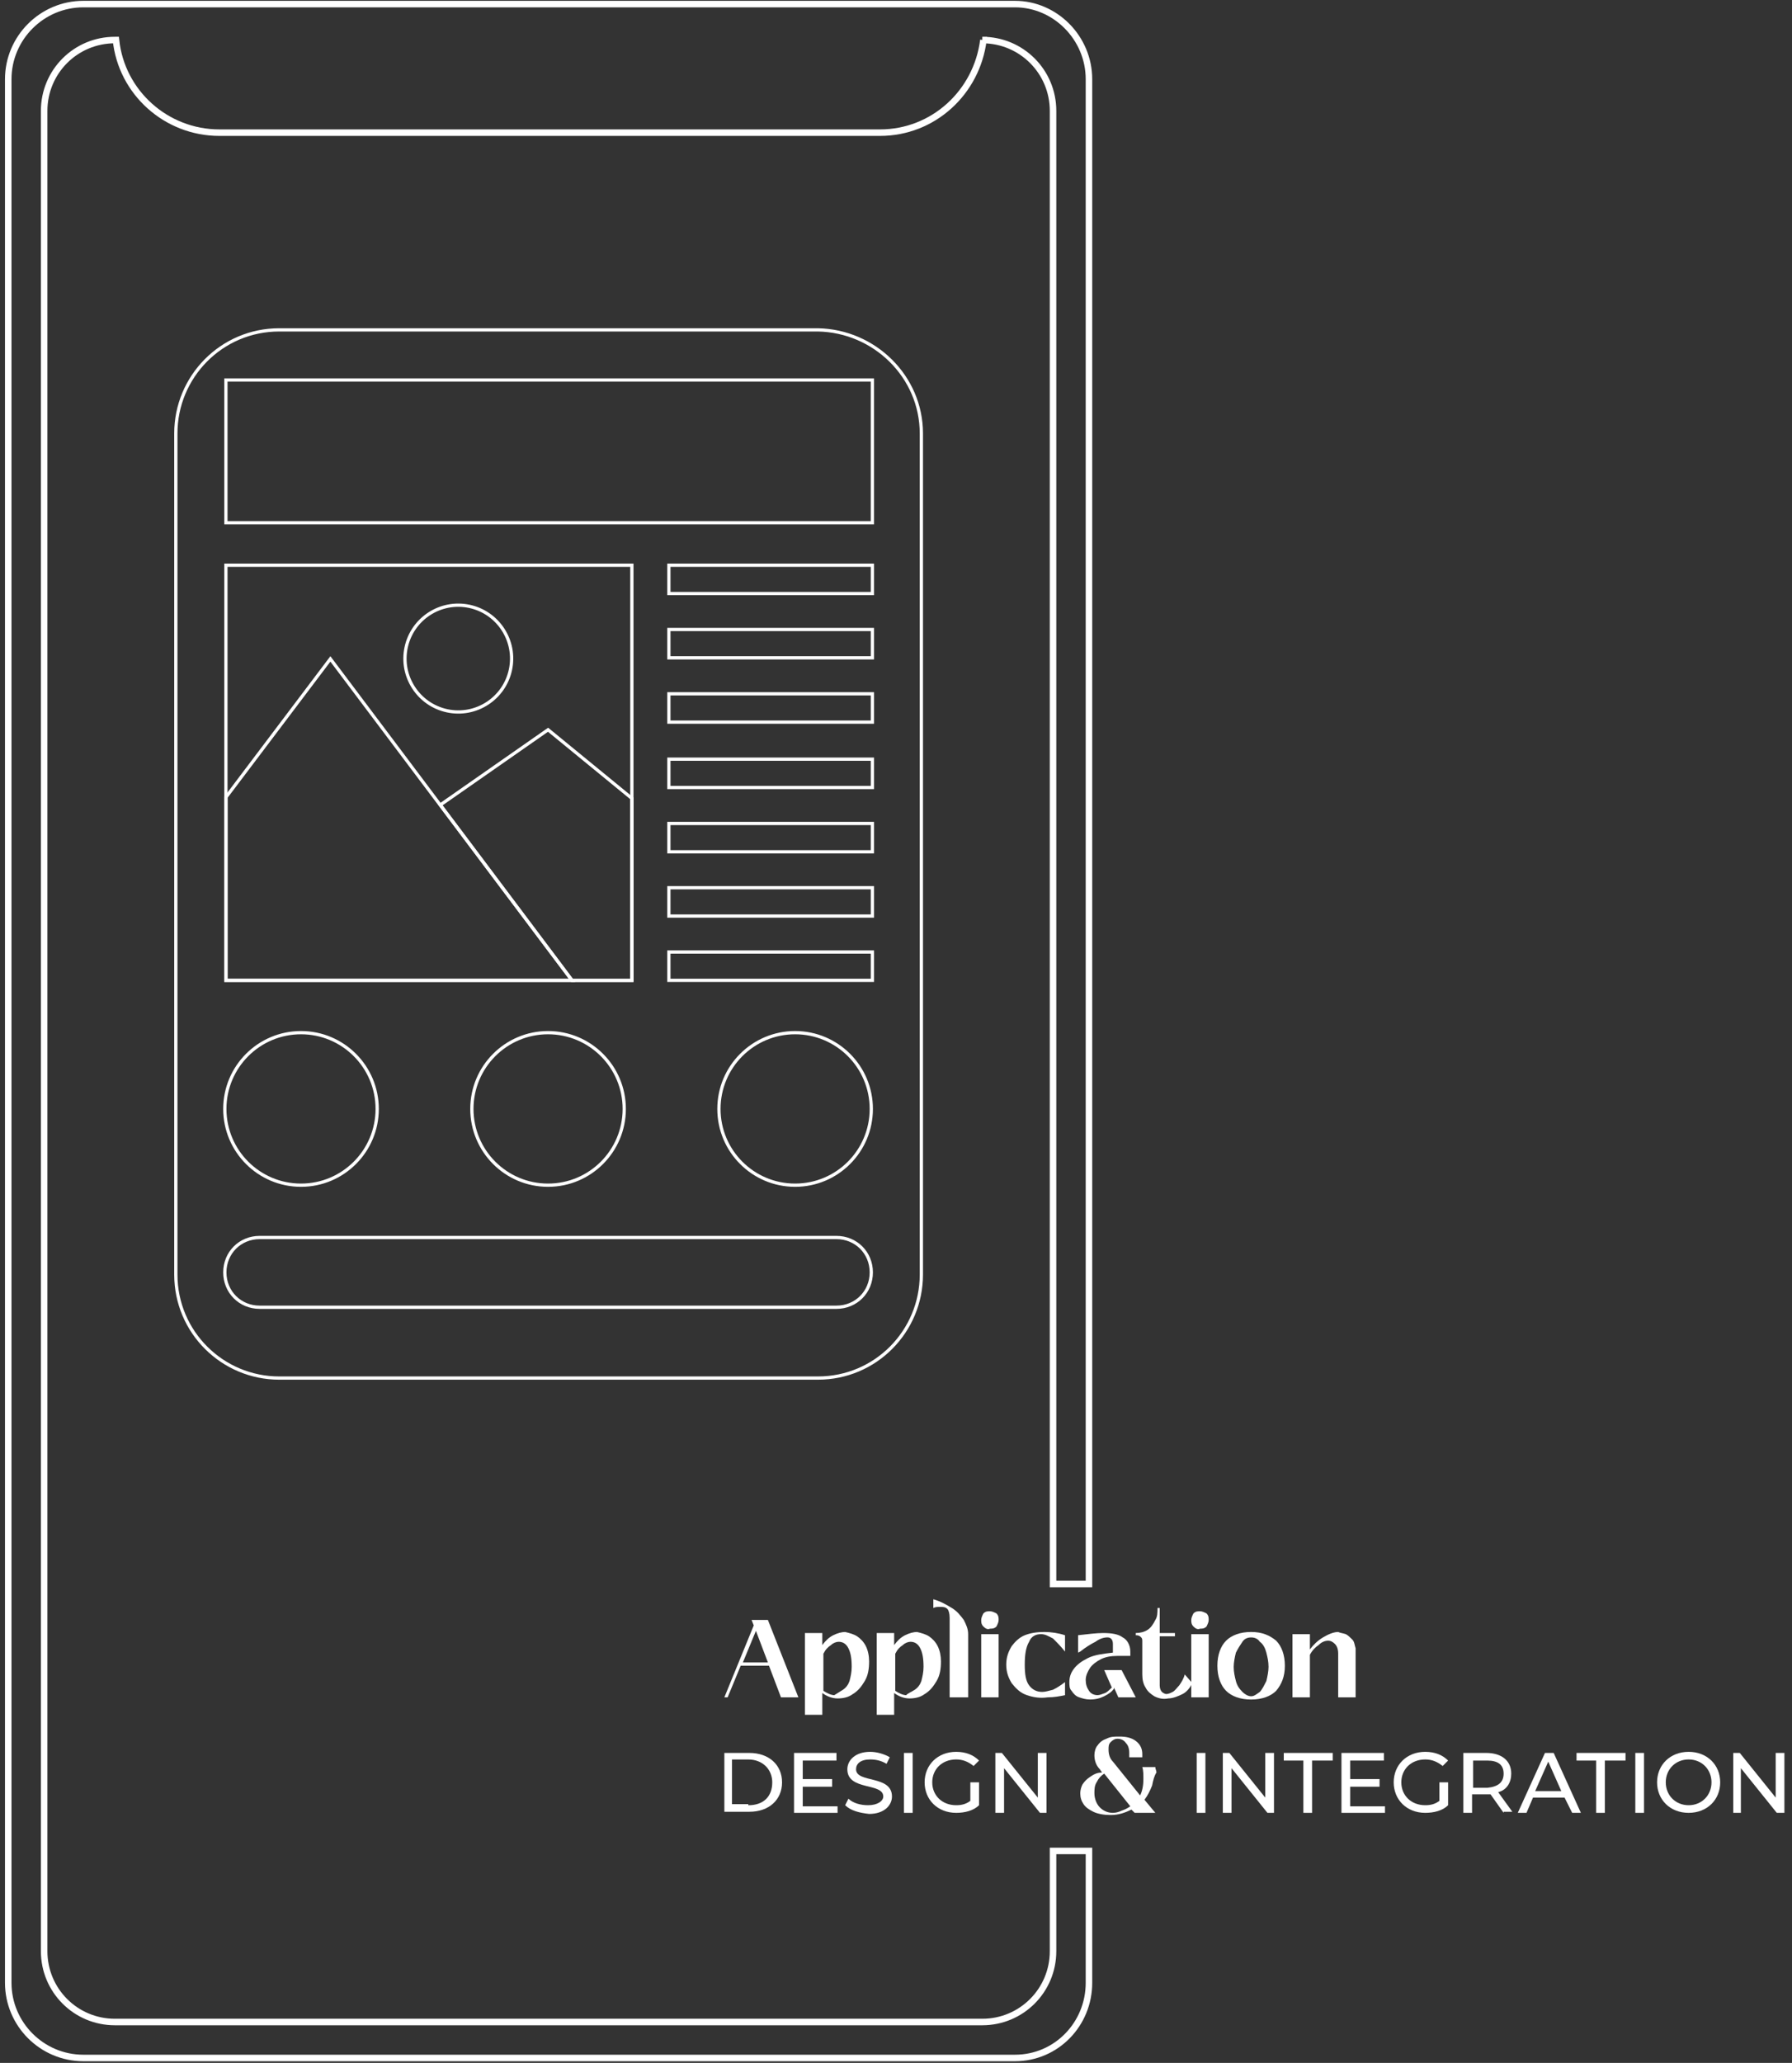 <svg width="199" height="229" viewBox="0 0 199 229" fill="none" xmlns="http://www.w3.org/2000/svg">
<rect x="0" y="0" width="199" height="229" fill="#333333" stroke="none"/>
<path d="M120.929 175.836V8.799C120.929 4.203 117.182 0.453 112.71 0.453H9.254C4.662 0.453 0.915 4.203 0.915 8.799V220.105C0.915 224.701 4.662 228.451 9.254 228.451H112.71C117.303 228.451 120.929 224.701 120.929 220.105V205.469H116.94V216.597C116.94 220.951 113.435 224.459 109.084 224.459H12.759C8.408 224.459 4.903 220.951 4.903 216.597V12.307C4.903 7.952 8.408 4.445 12.759 4.445H12.88C13.484 10.25 18.44 14.726 24.362 14.726H97.724C103.646 14.726 108.48 10.25 109.205 4.445H109.084C113.435 4.445 116.94 7.952 116.94 12.307V175.836H120.929Z" stroke="white" stroke-width="0.723" stroke-miterlimit="10"/>
<path d="M102.316 48.11V141.486C102.316 147.775 97.24 152.976 90.835 152.976H31.009C24.724 152.976 19.527 147.896 19.527 141.486V48.11C19.527 41.82 24.603 36.619 31.009 36.619H90.835C97.119 36.74 102.316 41.82 102.316 48.11Z" stroke="white" stroke-width="0.361" stroke-miterlimit="10"/>
<path d="M96.878 62.744H74.277V65.889H96.878V62.744Z" stroke="white" stroke-width="0.361" stroke-miterlimit="10"/>
<path d="M96.878 69.879H74.277V73.024H96.878V69.879Z" stroke="white" stroke-width="0.361" stroke-miterlimit="10"/>
<path d="M96.878 77.018H74.277V80.162H96.878V77.018Z" stroke="white" stroke-width="0.361" stroke-miterlimit="10"/>
<path d="M96.878 84.273H74.277V87.418H96.878V84.273Z" stroke="white" stroke-width="0.361" stroke-miterlimit="10"/>
<path d="M96.878 91.412H74.277V94.557H96.878V91.412Z" stroke="white" stroke-width="0.361" stroke-miterlimit="10"/>
<path d="M96.878 98.545H74.277V101.69H96.878V98.545Z" stroke="white" stroke-width="0.361" stroke-miterlimit="10"/>
<path d="M96.878 105.682H74.277V108.826H96.878V105.682Z" stroke="white" stroke-width="0.361" stroke-miterlimit="10"/>
<path d="M96.877 42.184H25.087V58.029H96.877V42.184Z" stroke="white" stroke-width="0.361" stroke-miterlimit="10"/>
<path d="M70.168 62.744H25.087V108.827H70.168V62.744Z" stroke="white" stroke-width="0.361" stroke-miterlimit="10"/>
<path d="M25.087 88.506L36.689 73.144L63.52 108.826H25.087V88.506Z" stroke="white" stroke-width="0.361" stroke-miterlimit="10"/>
<path d="M60.862 81.008L48.897 89.354L63.52 108.827H70.168V88.628L60.862 81.008Z" stroke="white" stroke-width="0.361" stroke-miterlimit="10"/>
<path d="M56.738 74.06C57.263 70.829 55.072 67.784 51.844 67.258C48.616 66.733 45.573 68.925 45.048 72.156C44.523 75.387 46.714 78.432 49.942 78.958C53.17 79.483 56.213 77.29 56.738 74.06Z" stroke="white" stroke-width="0.361" stroke-miterlimit="10"/>
<path d="M60.861 131.566C65.534 131.566 69.322 127.776 69.322 123.1C69.322 118.424 65.534 114.633 60.861 114.633C56.189 114.633 52.401 118.424 52.401 123.1C52.401 127.776 56.189 131.566 60.861 131.566Z" stroke="white" stroke-width="0.361" stroke-miterlimit="10"/>
<path d="M33.426 131.566C38.098 131.566 41.886 127.776 41.886 123.1C41.886 118.424 38.098 114.633 33.426 114.633C28.754 114.633 24.966 118.424 24.966 123.1C24.966 127.776 28.754 131.566 33.426 131.566Z" stroke="white" stroke-width="0.361" stroke-miterlimit="10"/>
<path d="M88.296 131.566C92.969 131.566 96.756 127.776 96.756 123.1C96.756 118.424 92.969 114.633 88.296 114.633C83.624 114.633 79.836 118.424 79.836 123.1C79.836 127.776 83.624 131.566 88.296 131.566Z" stroke="white" stroke-width="0.361" stroke-miterlimit="10"/>
<path d="M92.889 145.114H28.833C26.658 145.114 24.966 143.421 24.966 141.244C24.966 139.066 26.658 137.373 28.833 137.373H92.889C95.064 137.373 96.756 139.066 96.756 141.244C96.756 143.421 95.064 145.114 92.889 145.114Z" stroke="white" stroke-width="0.361" stroke-miterlimit="10"/>
<path d="M80.44 194.59H83.22C85.396 194.59 86.846 195.92 86.846 197.856C86.846 199.791 85.396 201.121 83.22 201.121H80.44V194.59ZM83.099 200.396C84.791 200.396 85.758 199.428 85.758 197.856C85.758 196.404 84.671 195.316 83.099 195.316H81.286V200.275H83.099V200.396Z" fill="white"/>
<path d="M93.01 200.396V201.242H88.176V194.59H92.889V195.437H89.143V197.493H92.406V198.339H89.143V200.517H93.01V200.396Z" fill="white"/>
<path d="M93.856 200.393L94.218 199.668C94.701 200.151 95.547 200.393 96.394 200.393C97.481 200.393 98.086 199.91 98.086 199.426C98.086 197.853 94.097 198.821 94.097 196.402C94.097 195.434 94.943 194.467 96.635 194.467C97.36 194.467 98.206 194.709 98.811 195.071L98.448 195.797C97.844 195.434 97.24 195.313 96.635 195.313C95.547 195.313 95.064 195.797 95.064 196.402C95.064 197.974 99.052 197.007 99.052 199.426C99.052 200.393 98.206 201.361 96.514 201.361C95.427 201.24 94.46 200.998 93.856 200.393Z" fill="white"/>
<path d="M100.383 194.59H101.35V201.242H100.383V194.59Z" fill="white"/>
<path d="M107.876 197.853H108.722V200.393C108.117 200.998 107.151 201.24 106.184 201.24C104.129 201.24 102.679 199.789 102.679 197.853C102.679 195.918 104.129 194.467 106.184 194.467C107.271 194.467 108.117 194.83 108.722 195.434L108.117 196.039C107.513 195.555 106.909 195.313 106.184 195.313C104.612 195.313 103.525 196.402 103.525 197.853C103.525 199.305 104.612 200.393 106.184 200.393C106.788 200.393 107.271 200.272 107.755 199.91V197.853H107.876Z" fill="white"/>
<path d="M116.215 194.59V201.242H115.489L111.501 196.283V201.242H110.534V194.59H111.259L115.248 199.549V194.59H116.215Z" fill="white"/>
<path d="M127.939 198.216C127.697 198.821 127.455 199.305 127.093 199.789L128.301 201.24H126.005L125.642 200.877C124.917 201.24 124.192 201.482 123.346 201.482C122.621 201.482 121.896 201.361 121.412 201.119C120.929 200.877 120.566 200.635 120.324 200.273C120.083 199.91 119.962 199.547 119.962 199.063C119.962 198.7 120.083 198.337 120.204 198.095C120.445 197.733 120.687 197.491 121.05 197.249C121.412 197.007 121.775 196.765 122.379 196.765L122.137 196.402C121.654 195.918 121.533 195.313 121.533 194.83C121.533 194.467 121.654 193.983 121.896 193.741C122.137 193.378 122.5 193.136 122.863 193.015C123.346 192.773 123.709 192.773 124.313 192.773C125.038 192.773 125.642 192.894 126.126 193.257C126.609 193.62 126.851 194.104 126.851 194.709C126.851 194.83 126.851 194.951 126.851 195.072H125.401C125.401 194.83 125.401 194.709 125.401 194.588C125.401 194.104 125.28 193.741 125.038 193.499C124.796 193.136 124.434 193.015 124.071 193.015C123.829 193.015 123.588 193.136 123.346 193.378C123.104 193.62 123.104 193.862 123.104 194.225C123.104 194.709 123.225 195.193 123.588 195.555L126.609 199.305C126.851 198.821 126.972 198.216 126.972 197.491C126.972 197.007 126.972 196.523 126.851 196.16H128.301C128.301 196.402 128.422 196.523 128.422 196.765C128.18 197.128 128.059 197.612 127.939 198.216ZM124.555 200.998C124.917 200.877 125.159 200.756 125.521 200.514L122.621 196.886C122.258 197.128 122.017 197.37 121.775 197.853C121.533 198.216 121.533 198.7 121.533 199.063C121.533 199.668 121.775 200.273 122.137 200.635C122.5 200.998 122.983 201.24 123.588 201.24C123.95 201.24 124.313 201.119 124.555 200.998Z" fill="white"/>
<path d="M132.894 194.59H133.86V201.242H132.894V194.59Z" fill="white"/>
<path d="M141.474 194.59V201.242H140.749L136.761 196.283V201.242H135.794V194.59H136.519L140.507 199.549V194.59H141.474Z" fill="white"/>
<path d="M144.859 195.437H142.562V194.59H148.001V195.437H145.705V201.242H144.738V195.437H144.859Z" fill="white"/>
<path d="M153.802 200.396V201.242H148.968V194.59H153.681V195.437H149.935V197.493H153.198V198.339H149.935V200.517H153.802V200.396Z" fill="white"/>
<path d="M159.966 197.853H160.812V200.393C160.207 200.998 159.24 201.24 158.273 201.24C156.219 201.24 154.769 199.789 154.769 197.853C154.769 195.918 156.219 194.467 158.273 194.467C159.361 194.467 160.207 194.83 160.812 195.434L160.207 196.039C159.603 195.555 158.999 195.313 158.273 195.313C156.702 195.313 155.615 196.402 155.615 197.853C155.615 199.305 156.702 200.393 158.273 200.393C158.878 200.393 159.361 200.272 159.845 199.91V197.853H159.966Z" fill="white"/>
<path d="M166.976 201.242L165.525 199.186C165.405 199.186 165.284 199.186 165.163 199.186H163.471V201.242H162.504V194.59H165.042C166.734 194.59 167.822 195.437 167.822 196.888C167.822 197.856 167.338 198.702 166.371 198.944L167.943 201.121H166.976V201.242ZM166.976 196.888C166.976 195.92 166.371 195.437 165.163 195.437H163.592V198.46H165.163C166.371 198.339 166.976 197.856 166.976 196.888Z" fill="white"/>
<path d="M173.744 199.549H170.239L169.514 201.242H168.547L171.568 194.59H172.535L175.557 201.242H174.59L173.744 199.549ZM173.381 198.823L171.931 195.557L170.481 198.823H173.381Z" fill="white"/>
<path d="M177.37 195.437H175.073V194.59H180.512V195.437H178.216V201.242H177.249V195.437H177.37Z" fill="white"/>
<path d="M181.6 194.59H182.566V201.242H181.6V194.59Z" fill="white"/>
<path d="M184.017 197.853C184.017 195.918 185.467 194.467 187.522 194.467C189.576 194.467 191.026 195.918 191.026 197.853C191.026 199.789 189.576 201.24 187.522 201.24C185.467 201.24 184.017 199.789 184.017 197.853ZM190.06 197.853C190.06 196.402 188.972 195.313 187.522 195.313C186.071 195.313 184.983 196.402 184.983 197.853C184.983 199.305 186.071 200.393 187.522 200.393C188.972 200.393 190.06 199.305 190.06 197.853Z" fill="white"/>
<path d="M198.157 194.59V201.242H197.311L193.323 196.283V201.242H192.477V194.59H193.202L197.19 199.549V194.59H198.157Z" fill="white"/>
<path d="M80.803 188.416H80.44L83.704 180.433L83.462 179.828H85.275L88.659 188.416H86.725L85.396 184.908H82.253L80.803 188.416ZM83.945 181.038L82.495 184.545H85.275L83.945 181.038Z" fill="white"/>
<path d="M95.185 181.646C95.548 181.888 95.91 182.251 96.152 182.735C96.394 183.218 96.514 183.823 96.514 184.428C96.514 185.275 96.394 186 96.031 186.605C95.668 187.21 95.306 187.694 94.702 188.056C94.218 188.419 93.614 188.54 93.01 188.54C92.405 188.54 91.801 188.298 91.317 187.936V190.355H89.384V181.283H91.317V182.614C91.68 182.13 92.043 181.767 92.526 181.525C93.01 181.283 93.493 181.162 93.856 181.162C94.339 181.283 94.823 181.404 95.185 181.646ZM93.614 187.573C93.977 187.331 94.218 186.968 94.339 186.605C94.46 186.121 94.581 185.637 94.581 185.033C94.581 184.065 94.46 183.46 94.218 182.976C93.977 182.493 93.614 182.251 93.13 182.251C92.889 182.251 92.526 182.372 92.284 182.614C91.922 182.855 91.68 183.097 91.438 183.581V187.694C91.801 187.936 92.284 188.177 92.647 188.177C93.01 187.936 93.251 187.815 93.614 187.573Z" fill="white"/>
<path d="M103.163 181.646C103.525 181.888 103.888 182.251 104.129 182.735C104.371 183.218 104.492 183.823 104.492 184.428C104.492 185.275 104.371 186 104.009 186.605C103.646 187.21 103.283 187.694 102.679 188.056C102.196 188.419 101.591 188.54 100.987 188.54C100.383 188.54 99.778 188.298 99.295 187.936V190.355H97.361V181.283H99.295V182.614C99.658 182.13 100.02 181.767 100.504 181.525C100.987 181.283 101.471 181.162 101.833 181.162C102.317 181.283 102.8 181.404 103.163 181.646ZM101.591 187.573C101.954 187.331 102.196 186.968 102.317 186.605C102.437 186.121 102.558 185.637 102.558 185.033C102.558 184.065 102.437 183.46 102.196 182.976C101.954 182.493 101.591 182.251 101.108 182.251C100.866 182.251 100.504 182.372 100.262 182.614C99.899 182.855 99.658 183.097 99.416 183.581V187.694C99.778 187.936 100.262 188.177 100.625 188.177C100.866 187.936 101.229 187.815 101.591 187.573Z" fill="white"/>
<path d="M107.392 188.417H105.458V179.588C105.458 179.104 105.338 178.741 105.217 178.62C104.975 178.378 104.733 178.378 104.371 178.378C104.129 178.378 103.887 178.378 103.646 178.499V177.531C104.492 177.773 105.096 178.136 105.7 178.499C106.304 178.862 106.667 179.346 107.03 179.83C107.271 180.313 107.513 180.797 107.513 181.402V188.417H107.392Z" fill="white"/>
<path d="M109.205 180.555C108.963 180.313 108.963 180.071 108.963 179.829C108.963 179.587 109.084 179.345 109.205 179.103C109.446 178.861 109.688 178.861 109.93 178.861C110.171 178.861 110.413 178.982 110.655 179.103C110.897 179.345 110.897 179.587 110.897 179.829C110.897 180.071 110.776 180.313 110.655 180.555C110.413 180.797 110.171 180.797 109.93 180.797C109.688 180.918 109.446 180.797 109.205 180.555ZM110.897 188.417H108.963V181.401H110.897V188.417Z" fill="white"/>
<path d="M114.039 188.177C113.314 187.936 112.831 187.452 112.347 186.847C111.985 186.242 111.743 185.637 111.743 184.791C111.743 183.944 111.985 183.339 112.347 182.735C112.71 182.251 113.193 181.767 113.798 181.525C114.402 181.283 115.127 181.162 115.973 181.162C116.698 181.162 117.544 181.283 118.27 181.525V183.339C117.786 182.735 117.303 182.251 116.94 181.888C116.457 181.646 116.094 181.404 115.611 181.404C115.006 181.404 114.523 181.646 114.281 182.251C113.919 182.855 113.798 183.702 113.798 184.791C113.798 185.879 113.919 186.605 114.281 187.089C114.644 187.573 115.127 187.815 115.732 187.815C116.094 187.815 116.457 187.694 116.94 187.573C117.424 187.331 117.786 187.089 118.27 186.726V188.177C117.665 188.298 117.061 188.419 116.336 188.419C115.49 188.54 114.765 188.419 114.039 188.177Z" fill="white"/>
<path d="M126.125 188.416H124.192L123.708 187.327V187.448C123.466 187.811 123.104 188.053 122.62 188.295C122.137 188.537 121.654 188.657 121.049 188.657C120.566 188.657 120.203 188.537 119.841 188.416C119.478 188.295 119.236 188.053 118.995 187.69C118.753 187.448 118.753 187.085 118.753 186.722C118.753 186.238 118.874 185.755 119.236 185.271C119.599 184.787 120.082 184.424 120.808 184.061C121.533 183.698 122.5 183.577 123.587 183.456V182.489C123.587 182.005 123.346 181.763 122.983 181.763C122.62 181.763 122.137 181.884 121.654 182.247C121.17 182.489 120.566 182.852 119.962 183.336L119.72 183.456V181.521C120.808 181.4 121.774 181.279 122.5 181.279C123.466 181.279 124.192 181.4 124.675 181.763C125.158 182.005 125.521 182.61 125.521 183.336V183.819H124.071C123.346 183.819 122.741 183.94 122.258 184.182C121.774 184.424 121.291 184.787 121.049 185.15C120.808 185.513 120.566 185.996 120.566 186.48C120.566 186.964 120.687 187.327 120.928 187.69C121.17 188.053 121.533 188.174 121.895 188.174C122.137 188.174 122.379 188.053 122.741 187.932C122.983 187.811 123.225 187.569 123.466 187.327L122.62 185.392H124.554L126.125 188.416Z" fill="white"/>
<path d="M128.18 188.295C127.817 188.053 127.454 187.811 127.213 187.328C126.971 186.965 126.85 186.481 126.85 185.876V182.247C126.85 182.006 126.85 181.885 126.729 181.764C126.608 181.643 126.488 181.522 126.125 181.522V181.28C126.608 181.28 127.092 181.159 127.454 180.917C127.817 180.675 128.059 180.312 128.3 179.828C128.542 179.466 128.542 178.982 128.542 178.498H128.784V181.28H130.476V181.643H128.784V187.086C128.784 187.448 128.905 187.69 129.026 187.811C129.146 187.932 129.388 188.053 129.509 188.053C129.751 188.053 129.993 187.932 130.234 187.811C130.476 187.69 130.718 187.328 130.959 187.086C131.201 186.723 131.443 186.36 131.564 185.876L132.41 186.844C132.168 187.328 131.805 187.811 131.322 188.053C130.839 188.295 130.234 188.537 129.751 188.537C129.146 188.658 128.663 188.537 128.18 188.295Z" fill="white"/>
<path d="M132.531 180.555C132.289 180.313 132.289 180.071 132.289 179.829C132.289 179.587 132.41 179.345 132.531 179.103C132.773 178.861 133.014 178.861 133.256 178.861C133.498 178.861 133.739 178.982 133.981 179.103C134.223 179.345 134.223 179.587 134.223 179.829C134.223 180.071 134.102 180.313 133.981 180.555C133.739 180.797 133.498 180.797 133.256 180.797C133.014 180.918 132.773 180.797 132.531 180.555ZM134.223 188.417H132.289V181.401H134.223V188.417Z" fill="white"/>
<path d="M136.156 187.694C135.552 187.089 135.189 186.121 135.189 184.912C135.189 183.702 135.552 182.735 136.156 182.13C136.761 181.525 137.728 181.162 138.936 181.162C140.145 181.162 140.991 181.525 141.716 182.13C142.32 182.735 142.683 183.702 142.683 184.912C142.683 186.121 142.32 186.968 141.716 187.694C141.112 188.298 140.145 188.661 138.936 188.661C137.728 188.661 136.761 188.298 136.156 187.694ZM139.903 187.815C140.145 187.573 140.386 187.089 140.628 186.605C140.749 186.121 140.87 185.516 140.87 185.033C140.87 184.428 140.749 183.944 140.628 183.46C140.507 182.976 140.266 182.493 139.903 182.251C139.661 181.888 139.299 181.767 138.936 181.767C138.574 181.767 138.211 181.888 137.969 182.251C137.728 182.614 137.486 182.976 137.244 183.46C137.123 183.944 137.002 184.549 137.002 185.033C137.002 185.637 137.123 186.121 137.244 186.605C137.365 187.089 137.607 187.452 137.969 187.815C138.211 188.056 138.574 188.298 138.936 188.298C139.299 188.298 139.54 188.056 139.903 187.815Z" fill="white"/>
<path d="M149.451 181.404C149.693 181.525 149.935 181.767 150.177 182.009C150.418 182.251 150.418 182.614 150.539 182.976V188.419H148.605V183.581C148.605 183.097 148.485 182.735 148.243 182.493C148.001 182.251 147.759 182.13 147.518 182.13C147.155 182.13 146.793 182.251 146.43 182.614C146.067 182.855 145.705 183.218 145.463 183.702V188.419H143.529V181.404H145.463V183.097C145.826 182.614 146.309 182.13 146.913 181.767C147.518 181.404 148.122 181.162 148.605 181.162C148.847 181.283 149.089 181.283 149.451 181.404Z" fill="white"/>
</svg>
